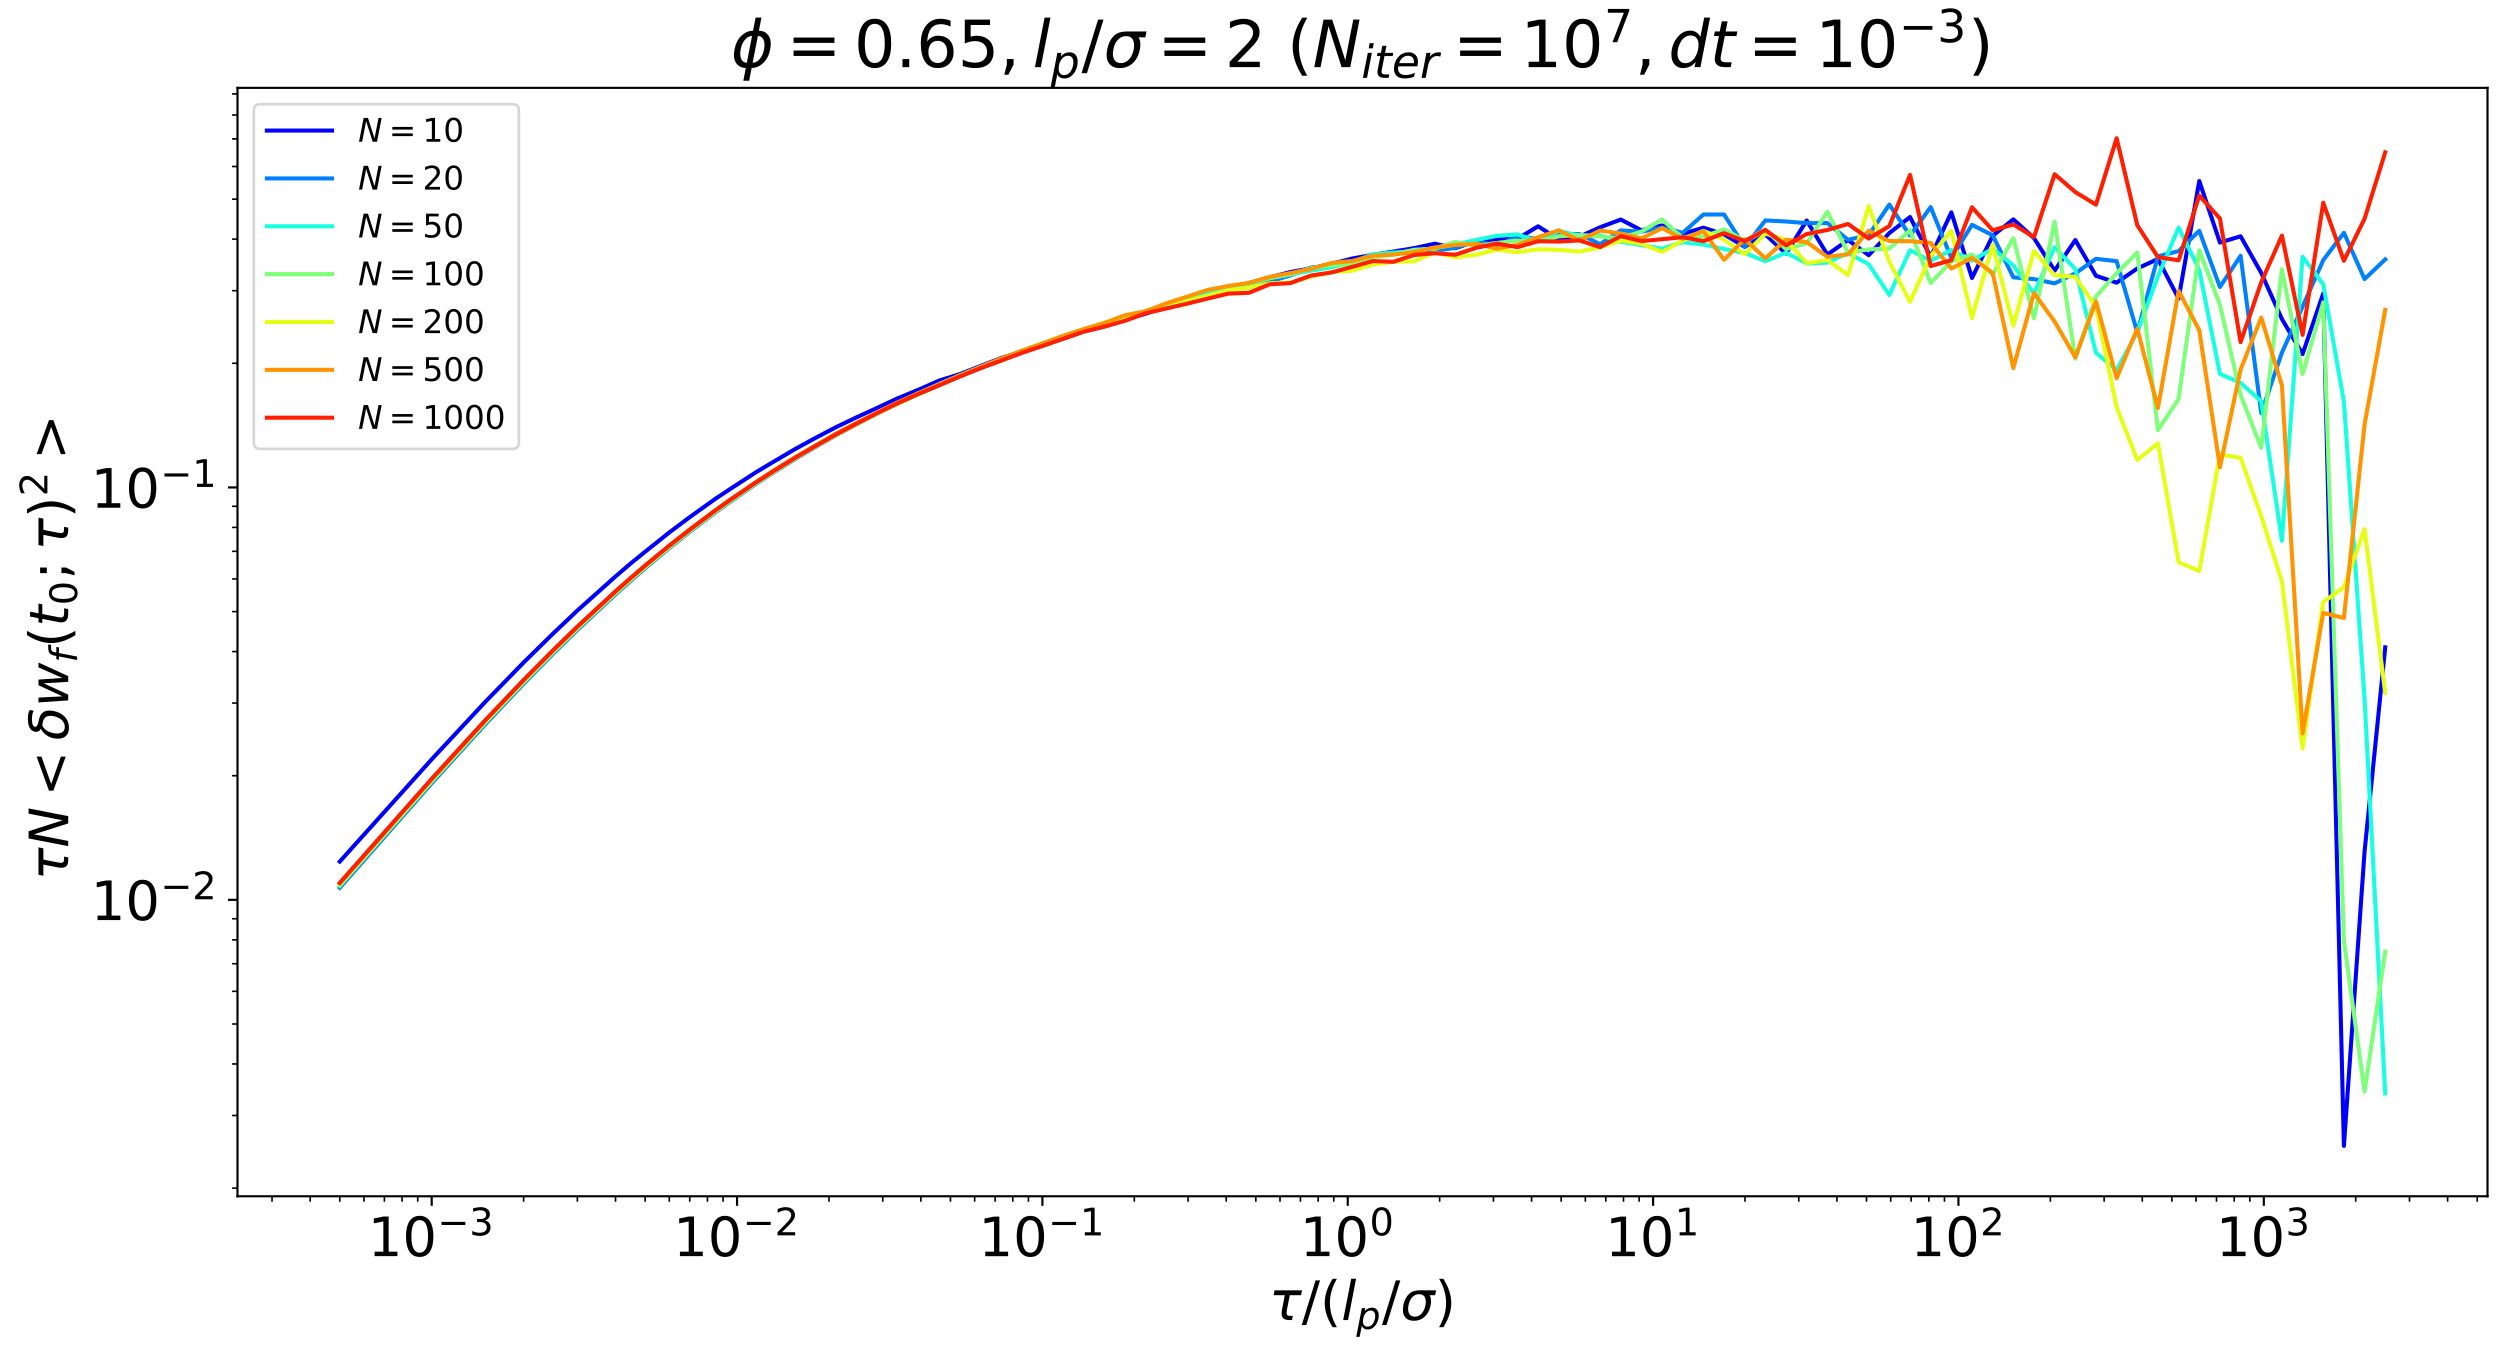 <?xml version="1.0" encoding="utf-8" standalone="no"?>
<!DOCTYPE svg PUBLIC "-//W3C//DTD SVG 1.1//EN"
  "http://www.w3.org/Graphics/SVG/1.1/DTD/svg11.dtd">
<!-- Created with matplotlib (https://matplotlib.org/) -->
<svg height="497.52pt" version="1.1" viewBox="0 0 920.16 497.52" width="920.16pt" xmlns="http://www.w3.org/2000/svg" xmlns:xlink="http://www.w3.org/1999/xlink">
 <defs>
  <style type="text/css">
*{stroke-linecap:butt;stroke-linejoin:round;}
  </style>
 </defs>
 <g id="figure_1">
  <g id="patch_1">
   <path d="M 0 497.52 
L 920.16 497.52 
L 920.16 0 
L 0 0 
z
" style="fill:#ffffff;"/>
  </g>
  <g id="axes_1">
   <g id="patch_2">
    <path d="M 87.415 440.305 
L 915.559 440.305 
L 915.559 32.339 
L 87.415 32.339 
z
" style="fill:#ffffff;"/>
   </g>
   <g id="matplotlib.axis_1">
    <g id="xtick_1">
     <g id="line2d_1">
      <defs>
       <path d="M 0 0 
L 0 3.5 
" id="m1ed6e71133" style="stroke:#000000;stroke-width:0.8;"/>
      </defs>
      <g>
       <use style="stroke:#000000;stroke-width:0.8;" x="158.89" xlink:href="#m1ed6e71133" y="440.305"/>
      </g>
     </g>
     <g id="text_1">
      <!-- $\mathdefault{10^{-3}}$ -->
      <defs>
       <path d="M 12.406 8.297 
L 28.516 8.297 
L 28.516 63.922 
L 10.984 60.406 
L 10.984 69.391 
L 28.422 72.906 
L 38.281 72.906 
L 38.281 8.297 
L 54.391 8.297 
L 54.391 0 
L 12.406 0 
z
" id="DejaVuSans-49"/>
       <path d="M 31.781 66.406 
Q 24.172 66.406 20.328 58.906 
Q 16.5 51.422 16.5 36.375 
Q 16.5 21.391 20.328 13.891 
Q 24.172 6.391 31.781 6.391 
Q 39.453 6.391 43.281 13.891 
Q 47.125 21.391 47.125 36.375 
Q 47.125 51.422 43.281 58.906 
Q 39.453 66.406 31.781 66.406 
z
M 31.781 74.219 
Q 44.047 74.219 50.516 64.516 
Q 56.984 54.828 56.984 36.375 
Q 56.984 17.969 50.516 8.266 
Q 44.047 -1.422 31.781 -1.422 
Q 19.531 -1.422 13.062 8.266 
Q 6.594 17.969 6.594 36.375 
Q 6.594 54.828 13.062 64.516 
Q 19.531 74.219 31.781 74.219 
z
" id="DejaVuSans-48"/>
       <path d="M 10.594 35.5 
L 73.188 35.5 
L 73.188 27.203 
L 10.594 27.203 
z
" id="DejaVuSans-8722"/>
       <path d="M 40.578 39.312 
Q 47.656 37.797 51.625 33 
Q 55.609 28.219 55.609 21.188 
Q 55.609 10.406 48.188 4.484 
Q 40.766 -1.422 27.094 -1.422 
Q 22.516 -1.422 17.656 -0.516 
Q 12.797 0.391 7.625 2.203 
L 7.625 11.719 
Q 11.719 9.328 16.594 8.109 
Q 21.484 6.891 26.812 6.891 
Q 36.078 6.891 40.938 10.547 
Q 45.797 14.203 45.797 21.188 
Q 45.797 27.641 41.281 31.266 
Q 36.766 34.906 28.719 34.906 
L 20.219 34.906 
L 20.219 43.016 
L 29.109 43.016 
Q 36.375 43.016 40.234 45.922 
Q 44.094 48.828 44.094 54.297 
Q 44.094 59.906 40.109 62.906 
Q 36.141 65.922 28.719 65.922 
Q 24.656 65.922 20.016 65.031 
Q 15.375 64.156 9.812 62.312 
L 9.812 71.094 
Q 15.438 72.656 20.344 73.438 
Q 25.25 74.219 29.594 74.219 
Q 40.828 74.219 47.359 69.109 
Q 53.906 64.016 53.906 55.328 
Q 53.906 49.266 50.438 45.094 
Q 46.969 40.922 40.578 39.312 
z
" id="DejaVuSans-51"/>
      </defs>
      <g transform="translate(135.39 462.502)scale(0.2 -0.2)">
       <use transform="translate(0 0.766)" xlink:href="#DejaVuSans-49"/>
       <use transform="translate(63.623 0.766)" xlink:href="#DejaVuSans-48"/>
       <use transform="translate(128.203 39.047)scale(0.7)" xlink:href="#DejaVuSans-8722"/>
       <use transform="translate(186.855 39.047)scale(0.7)" xlink:href="#DejaVuSans-51"/>
      </g>
     </g>
    </g>
    <g id="xtick_2">
     <g id="line2d_2">
      <g>
       <use style="stroke:#000000;stroke-width:0.8;" x="271.279" xlink:href="#m1ed6e71133" y="440.305"/>
      </g>
     </g>
     <g id="text_2">
      <!-- $\mathdefault{10^{-2}}$ -->
      <defs>
       <path d="M 19.188 8.297 
L 53.609 8.297 
L 53.609 0 
L 7.328 0 
L 7.328 8.297 
Q 12.938 14.109 22.625 23.891 
Q 32.328 33.688 34.812 36.531 
Q 39.547 41.844 41.422 45.531 
Q 43.312 49.219 43.312 52.781 
Q 43.312 58.594 39.234 62.25 
Q 35.156 65.922 28.609 65.922 
Q 23.969 65.922 18.812 64.312 
Q 13.672 62.703 7.812 59.422 
L 7.812 69.391 
Q 13.766 71.781 18.938 73 
Q 24.125 74.219 28.422 74.219 
Q 39.75 74.219 46.484 68.547 
Q 53.219 62.891 53.219 53.422 
Q 53.219 48.922 51.531 44.891 
Q 49.859 40.875 45.406 35.406 
Q 44.188 33.984 37.641 27.219 
Q 31.109 20.453 19.188 8.297 
z
" id="DejaVuSans-50"/>
      </defs>
      <g transform="translate(247.779 462.502)scale(0.2 -0.2)">
       <use transform="translate(0 0.766)" xlink:href="#DejaVuSans-49"/>
       <use transform="translate(63.623 0.766)" xlink:href="#DejaVuSans-48"/>
       <use transform="translate(128.203 39.047)scale(0.7)" xlink:href="#DejaVuSans-8722"/>
       <use transform="translate(186.855 39.047)scale(0.7)" xlink:href="#DejaVuSans-50"/>
      </g>
     </g>
    </g>
    <g id="xtick_3">
     <g id="line2d_3">
      <g>
       <use style="stroke:#000000;stroke-width:0.8;" x="383.668" xlink:href="#m1ed6e71133" y="440.305"/>
      </g>
     </g>
     <g id="text_3">
      <!-- $\mathdefault{10^{-1}}$ -->
      <g transform="translate(360.168 462.502)scale(0.2 -0.2)">
       <use transform="translate(0 0.684)" xlink:href="#DejaVuSans-49"/>
       <use transform="translate(63.623 0.684)" xlink:href="#DejaVuSans-48"/>
       <use transform="translate(128.203 38.966)scale(0.7)" xlink:href="#DejaVuSans-8722"/>
       <use transform="translate(186.855 38.966)scale(0.7)" xlink:href="#DejaVuSans-49"/>
      </g>
     </g>
    </g>
    <g id="xtick_4">
     <g id="line2d_4">
      <g>
       <use style="stroke:#000000;stroke-width:0.8;" x="496.056" xlink:href="#m1ed6e71133" y="440.305"/>
      </g>
     </g>
     <g id="text_4">
      <!-- $\mathdefault{10^{0}}$ -->
      <g transform="translate(478.456 462.502)scale(0.2 -0.2)">
       <use transform="translate(0 0.766)" xlink:href="#DejaVuSans-49"/>
       <use transform="translate(63.623 0.766)" xlink:href="#DejaVuSans-48"/>
       <use transform="translate(128.203 39.047)scale(0.7)" xlink:href="#DejaVuSans-48"/>
      </g>
     </g>
    </g>
    <g id="xtick_5">
     <g id="line2d_5">
      <g>
       <use style="stroke:#000000;stroke-width:0.8;" x="608.445" xlink:href="#m1ed6e71133" y="440.305"/>
      </g>
     </g>
     <g id="text_5">
      <!-- $\mathdefault{10^{1}}$ -->
      <g transform="translate(590.845 462.502)scale(0.2 -0.2)">
       <use transform="translate(0 0.684)" xlink:href="#DejaVuSans-49"/>
       <use transform="translate(63.623 0.684)" xlink:href="#DejaVuSans-48"/>
       <use transform="translate(128.203 38.966)scale(0.7)" xlink:href="#DejaVuSans-49"/>
      </g>
     </g>
    </g>
    <g id="xtick_6">
     <g id="line2d_6">
      <g>
       <use style="stroke:#000000;stroke-width:0.8;" x="720.833" xlink:href="#m1ed6e71133" y="440.305"/>
      </g>
     </g>
     <g id="text_6">
      <!-- $\mathdefault{10^{2}}$ -->
      <g transform="translate(703.233 462.502)scale(0.2 -0.2)">
       <use transform="translate(0 0.766)" xlink:href="#DejaVuSans-49"/>
       <use transform="translate(63.623 0.766)" xlink:href="#DejaVuSans-48"/>
       <use transform="translate(128.203 39.047)scale(0.7)" xlink:href="#DejaVuSans-50"/>
      </g>
     </g>
    </g>
    <g id="xtick_7">
     <g id="line2d_7">
      <g>
       <use style="stroke:#000000;stroke-width:0.8;" x="833.222" xlink:href="#m1ed6e71133" y="440.305"/>
      </g>
     </g>
     <g id="text_7">
      <!-- $\mathdefault{10^{3}}$ -->
      <g transform="translate(815.622 462.502)scale(0.2 -0.2)">
       <use transform="translate(0 0.766)" xlink:href="#DejaVuSans-49"/>
       <use transform="translate(63.623 0.766)" xlink:href="#DejaVuSans-48"/>
       <use transform="translate(128.203 39.047)scale(0.7)" xlink:href="#DejaVuSans-51"/>
      </g>
     </g>
    </g>
    <g id="xtick_8">
     <g id="line2d_8">
      <defs>
       <path d="M 0 0 
L 0 2 
" id="mbb8e27a7c3" style="stroke:#000000;stroke-width:0.6;"/>
      </defs>
      <g>
       <use style="stroke:#000000;stroke-width:0.6;" x="100.125" xlink:href="#mbb8e27a7c3" y="440.305"/>
      </g>
     </g>
    </g>
    <g id="xtick_9">
     <g id="line2d_9">
      <g>
       <use style="stroke:#000000;stroke-width:0.6;" x="114.167" xlink:href="#mbb8e27a7c3" y="440.305"/>
      </g>
     </g>
    </g>
    <g id="xtick_10">
     <g id="line2d_10">
      <g>
       <use style="stroke:#000000;stroke-width:0.6;" x="125.058" xlink:href="#mbb8e27a7c3" y="440.305"/>
      </g>
     </g>
    </g>
    <g id="xtick_11">
     <g id="line2d_11">
      <g>
       <use style="stroke:#000000;stroke-width:0.6;" x="133.957" xlink:href="#mbb8e27a7c3" y="440.305"/>
      </g>
     </g>
    </g>
    <g id="xtick_12">
     <g id="line2d_12">
      <g>
       <use style="stroke:#000000;stroke-width:0.6;" x="141.481" xlink:href="#mbb8e27a7c3" y="440.305"/>
      </g>
     </g>
    </g>
    <g id="xtick_13">
     <g id="line2d_13">
      <g>
       <use style="stroke:#000000;stroke-width:0.6;" x="147.999" xlink:href="#mbb8e27a7c3" y="440.305"/>
      </g>
     </g>
    </g>
    <g id="xtick_14">
     <g id="line2d_14">
      <g>
       <use style="stroke:#000000;stroke-width:0.6;" x="153.748" xlink:href="#mbb8e27a7c3" y="440.305"/>
      </g>
     </g>
    </g>
    <g id="xtick_15">
     <g id="line2d_15">
      <g>
       <use style="stroke:#000000;stroke-width:0.6;" x="192.723" xlink:href="#mbb8e27a7c3" y="440.305"/>
      </g>
     </g>
    </g>
    <g id="xtick_16">
     <g id="line2d_16">
      <g>
       <use style="stroke:#000000;stroke-width:0.6;" x="212.513" xlink:href="#mbb8e27a7c3" y="440.305"/>
      </g>
     </g>
    </g>
    <g id="xtick_17">
     <g id="line2d_17">
      <g>
       <use style="stroke:#000000;stroke-width:0.6;" x="226.555" xlink:href="#mbb8e27a7c3" y="440.305"/>
      </g>
     </g>
    </g>
    <g id="xtick_18">
     <g id="line2d_18">
      <g>
       <use style="stroke:#000000;stroke-width:0.6;" x="237.447" xlink:href="#mbb8e27a7c3" y="440.305"/>
      </g>
     </g>
    </g>
    <g id="xtick_19">
     <g id="line2d_19">
      <g>
       <use style="stroke:#000000;stroke-width:0.6;" x="246.346" xlink:href="#mbb8e27a7c3" y="440.305"/>
      </g>
     </g>
    </g>
    <g id="xtick_20">
     <g id="line2d_20">
      <g>
       <use style="stroke:#000000;stroke-width:0.6;" x="253.87" xlink:href="#mbb8e27a7c3" y="440.305"/>
      </g>
     </g>
    </g>
    <g id="xtick_21">
     <g id="line2d_21">
      <g>
       <use style="stroke:#000000;stroke-width:0.6;" x="260.387" xlink:href="#mbb8e27a7c3" y="440.305"/>
      </g>
     </g>
    </g>
    <g id="xtick_22">
     <g id="line2d_22">
      <g>
       <use style="stroke:#000000;stroke-width:0.6;" x="266.136" xlink:href="#mbb8e27a7c3" y="440.305"/>
      </g>
     </g>
    </g>
    <g id="xtick_23">
     <g id="line2d_23">
      <g>
       <use style="stroke:#000000;stroke-width:0.6;" x="305.111" xlink:href="#mbb8e27a7c3" y="440.305"/>
      </g>
     </g>
    </g>
    <g id="xtick_24">
     <g id="line2d_24">
      <g>
       <use style="stroke:#000000;stroke-width:0.6;" x="324.902" xlink:href="#mbb8e27a7c3" y="440.305"/>
      </g>
     </g>
    </g>
    <g id="xtick_25">
     <g id="line2d_25">
      <g>
       <use style="stroke:#000000;stroke-width:0.6;" x="338.944" xlink:href="#mbb8e27a7c3" y="440.305"/>
      </g>
     </g>
    </g>
    <g id="xtick_26">
     <g id="line2d_26">
      <g>
       <use style="stroke:#000000;stroke-width:0.6;" x="349.835" xlink:href="#mbb8e27a7c3" y="440.305"/>
      </g>
     </g>
    </g>
    <g id="xtick_27">
     <g id="line2d_27">
      <g>
       <use style="stroke:#000000;stroke-width:0.6;" x="358.734" xlink:href="#mbb8e27a7c3" y="440.305"/>
      </g>
     </g>
    </g>
    <g id="xtick_28">
     <g id="line2d_28">
      <g>
       <use style="stroke:#000000;stroke-width:0.6;" x="366.258" xlink:href="#mbb8e27a7c3" y="440.305"/>
      </g>
     </g>
    </g>
    <g id="xtick_29">
     <g id="line2d_29">
      <g>
       <use style="stroke:#000000;stroke-width:0.6;" x="372.776" xlink:href="#mbb8e27a7c3" y="440.305"/>
      </g>
     </g>
    </g>
    <g id="xtick_30">
     <g id="line2d_30">
      <g>
       <use style="stroke:#000000;stroke-width:0.6;" x="378.525" xlink:href="#mbb8e27a7c3" y="440.305"/>
      </g>
     </g>
    </g>
    <g id="xtick_31">
     <g id="line2d_31">
      <g>
       <use style="stroke:#000000;stroke-width:0.6;" x="417.5" xlink:href="#mbb8e27a7c3" y="440.305"/>
      </g>
     </g>
    </g>
    <g id="xtick_32">
     <g id="line2d_32">
      <g>
       <use style="stroke:#000000;stroke-width:0.6;" x="437.29" xlink:href="#mbb8e27a7c3" y="440.305"/>
      </g>
     </g>
    </g>
    <g id="xtick_33">
     <g id="line2d_33">
      <g>
       <use style="stroke:#000000;stroke-width:0.6;" x="451.332" xlink:href="#mbb8e27a7c3" y="440.305"/>
      </g>
     </g>
    </g>
    <g id="xtick_34">
     <g id="line2d_34">
      <g>
       <use style="stroke:#000000;stroke-width:0.6;" x="462.224" xlink:href="#mbb8e27a7c3" y="440.305"/>
      </g>
     </g>
    </g>
    <g id="xtick_35">
     <g id="line2d_35">
      <g>
       <use style="stroke:#000000;stroke-width:0.6;" x="471.123" xlink:href="#mbb8e27a7c3" y="440.305"/>
      </g>
     </g>
    </g>
    <g id="xtick_36">
     <g id="line2d_36">
      <g>
       <use style="stroke:#000000;stroke-width:0.6;" x="478.647" xlink:href="#mbb8e27a7c3" y="440.305"/>
      </g>
     </g>
    </g>
    <g id="xtick_37">
     <g id="line2d_37">
      <g>
       <use style="stroke:#000000;stroke-width:0.6;" x="485.164" xlink:href="#mbb8e27a7c3" y="440.305"/>
      </g>
     </g>
    </g>
    <g id="xtick_38">
     <g id="line2d_38">
      <g>
       <use style="stroke:#000000;stroke-width:0.6;" x="490.913" xlink:href="#mbb8e27a7c3" y="440.305"/>
      </g>
     </g>
    </g>
    <g id="xtick_39">
     <g id="line2d_39">
      <g>
       <use style="stroke:#000000;stroke-width:0.6;" x="529.888" xlink:href="#mbb8e27a7c3" y="440.305"/>
      </g>
     </g>
    </g>
    <g id="xtick_40">
     <g id="line2d_40">
      <g>
       <use style="stroke:#000000;stroke-width:0.6;" x="549.679" xlink:href="#mbb8e27a7c3" y="440.305"/>
      </g>
     </g>
    </g>
    <g id="xtick_41">
     <g id="line2d_41">
      <g>
       <use style="stroke:#000000;stroke-width:0.6;" x="563.721" xlink:href="#mbb8e27a7c3" y="440.305"/>
      </g>
     </g>
    </g>
    <g id="xtick_42">
     <g id="line2d_42">
      <g>
       <use style="stroke:#000000;stroke-width:0.6;" x="574.612" xlink:href="#mbb8e27a7c3" y="440.305"/>
      </g>
     </g>
    </g>
    <g id="xtick_43">
     <g id="line2d_43">
      <g>
       <use style="stroke:#000000;stroke-width:0.6;" x="583.511" xlink:href="#mbb8e27a7c3" y="440.305"/>
      </g>
     </g>
    </g>
    <g id="xtick_44">
     <g id="line2d_44">
      <g>
       <use style="stroke:#000000;stroke-width:0.6;" x="591.035" xlink:href="#mbb8e27a7c3" y="440.305"/>
      </g>
     </g>
    </g>
    <g id="xtick_45">
     <g id="line2d_45">
      <g>
       <use style="stroke:#000000;stroke-width:0.6;" x="597.553" xlink:href="#mbb8e27a7c3" y="440.305"/>
      </g>
     </g>
    </g>
    <g id="xtick_46">
     <g id="line2d_46">
      <g>
       <use style="stroke:#000000;stroke-width:0.6;" x="603.302" xlink:href="#mbb8e27a7c3" y="440.305"/>
      </g>
     </g>
    </g>
    <g id="xtick_47">
     <g id="line2d_47">
      <g>
       <use style="stroke:#000000;stroke-width:0.6;" x="642.277" xlink:href="#mbb8e27a7c3" y="440.305"/>
      </g>
     </g>
    </g>
    <g id="xtick_48">
     <g id="line2d_48">
      <g>
       <use style="stroke:#000000;stroke-width:0.6;" x="662.068" xlink:href="#mbb8e27a7c3" y="440.305"/>
      </g>
     </g>
    </g>
    <g id="xtick_49">
     <g id="line2d_49">
      <g>
       <use style="stroke:#000000;stroke-width:0.6;" x="676.109" xlink:href="#mbb8e27a7c3" y="440.305"/>
      </g>
     </g>
    </g>
    <g id="xtick_50">
     <g id="line2d_50">
      <g>
       <use style="stroke:#000000;stroke-width:0.6;" x="687.001" xlink:href="#mbb8e27a7c3" y="440.305"/>
      </g>
     </g>
    </g>
    <g id="xtick_51">
     <g id="line2d_51">
      <g>
       <use style="stroke:#000000;stroke-width:0.6;" x="695.9" xlink:href="#mbb8e27a7c3" y="440.305"/>
      </g>
     </g>
    </g>
    <g id="xtick_52">
     <g id="line2d_52">
      <g>
       <use style="stroke:#000000;stroke-width:0.6;" x="703.424" xlink:href="#mbb8e27a7c3" y="440.305"/>
      </g>
     </g>
    </g>
    <g id="xtick_53">
     <g id="line2d_53">
      <g>
       <use style="stroke:#000000;stroke-width:0.6;" x="709.942" xlink:href="#mbb8e27a7c3" y="440.305"/>
      </g>
     </g>
    </g>
    <g id="xtick_54">
     <g id="line2d_54">
      <g>
       <use style="stroke:#000000;stroke-width:0.6;" x="715.691" xlink:href="#mbb8e27a7c3" y="440.305"/>
      </g>
     </g>
    </g>
    <g id="xtick_55">
     <g id="line2d_55">
      <g>
       <use style="stroke:#000000;stroke-width:0.6;" x="754.665" xlink:href="#mbb8e27a7c3" y="440.305"/>
      </g>
     </g>
    </g>
    <g id="xtick_56">
     <g id="line2d_56">
      <g>
       <use style="stroke:#000000;stroke-width:0.6;" x="774.456" xlink:href="#mbb8e27a7c3" y="440.305"/>
      </g>
     </g>
    </g>
    <g id="xtick_57">
     <g id="line2d_57">
      <g>
       <use style="stroke:#000000;stroke-width:0.6;" x="788.498" xlink:href="#mbb8e27a7c3" y="440.305"/>
      </g>
     </g>
    </g>
    <g id="xtick_58">
     <g id="line2d_58">
      <g>
       <use style="stroke:#000000;stroke-width:0.6;" x="799.389" xlink:href="#mbb8e27a7c3" y="440.305"/>
      </g>
     </g>
    </g>
    <g id="xtick_59">
     <g id="line2d_59">
      <g>
       <use style="stroke:#000000;stroke-width:0.6;" x="808.288" xlink:href="#mbb8e27a7c3" y="440.305"/>
      </g>
     </g>
    </g>
    <g id="xtick_60">
     <g id="line2d_60">
      <g>
       <use style="stroke:#000000;stroke-width:0.6;" x="815.812" xlink:href="#mbb8e27a7c3" y="440.305"/>
      </g>
     </g>
    </g>
    <g id="xtick_61">
     <g id="line2d_61">
      <g>
       <use style="stroke:#000000;stroke-width:0.6;" x="822.33" xlink:href="#mbb8e27a7c3" y="440.305"/>
      </g>
     </g>
    </g>
    <g id="xtick_62">
     <g id="line2d_62">
      <g>
       <use style="stroke:#000000;stroke-width:0.6;" x="828.079" xlink:href="#mbb8e27a7c3" y="440.305"/>
      </g>
     </g>
    </g>
    <g id="xtick_63">
     <g id="line2d_63">
      <g>
       <use style="stroke:#000000;stroke-width:0.6;" x="867.054" xlink:href="#mbb8e27a7c3" y="440.305"/>
      </g>
     </g>
    </g>
    <g id="xtick_64">
     <g id="line2d_64">
      <g>
       <use style="stroke:#000000;stroke-width:0.6;" x="886.845" xlink:href="#mbb8e27a7c3" y="440.305"/>
      </g>
     </g>
    </g>
    <g id="xtick_65">
     <g id="line2d_65">
      <g>
       <use style="stroke:#000000;stroke-width:0.6;" x="900.886" xlink:href="#mbb8e27a7c3" y="440.305"/>
      </g>
     </g>
    </g>
    <g id="xtick_66">
     <g id="line2d_66">
      <g>
       <use style="stroke:#000000;stroke-width:0.6;" x="911.778" xlink:href="#mbb8e27a7c3" y="440.305"/>
      </g>
     </g>
    </g>
    <g id="text_8">
     <!-- $\tau/(l_p/\sigma)$ -->
     <defs>
      <path d="M 32.859 9.969 
Q 34.188 7.625 39.453 7.625 
L 43.75 7.625 
L 42.281 0 
L 36.922 0 
Q 28.125 0 25 4.688 
Q 21.922 9.469 23.969 19.828 
L 29 45.703 
L 8.453 45.703 
L 10.203 54.688 
L 60.641 54.688 
L 58.891 45.703 
L 38.188 45.703 
L 33.016 19.281 
Q 31.641 12.203 32.859 9.969 
z
" id="DejaVuSans-Oblique-964"/>
      <path d="M 25.391 72.906 
L 33.688 72.906 
L 8.297 -9.281 
L 0 -9.281 
z
" id="DejaVuSans-47"/>
      <path d="M 31 75.875 
Q 24.469 64.656 21.281 53.656 
Q 18.109 42.672 18.109 31.391 
Q 18.109 20.125 21.312 9.062 
Q 24.516 -2 31 -13.188 
L 23.188 -13.188 
Q 15.875 -1.703 12.234 9.375 
Q 8.594 20.453 8.594 31.391 
Q 8.594 42.281 12.203 53.312 
Q 15.828 64.359 23.188 75.875 
z
" id="DejaVuSans-40"/>
      <path d="M 18.312 75.984 
L 27.297 75.984 
L 12.5 0 
L 3.516 0 
z
" id="DejaVuSans-Oblique-108"/>
      <path d="M 49.609 33.688 
Q 49.609 40.875 46.484 44.672 
Q 43.359 48.484 37.5 48.484 
Q 33.5 48.484 29.859 46.438 
Q 26.219 44.391 23.391 40.484 
Q 20.609 36.625 18.938 31.156 
Q 17.281 25.688 17.281 20.312 
Q 17.281 13.484 20.406 9.797 
Q 23.531 6.109 29.297 6.109 
Q 33.547 6.109 37.188 8.109 
Q 40.828 10.109 43.406 13.922 
Q 46.188 17.922 47.891 23.344 
Q 49.609 28.766 49.609 33.688 
z
M 21.781 46.391 
Q 25.391 51.125 30.297 53.562 
Q 35.203 56 41.219 56 
Q 49.609 56 54.25 50.5 
Q 58.891 45.016 58.891 35.109 
Q 58.891 27 56 19.656 
Q 53.125 12.312 47.703 6.5 
Q 44.094 2.641 39.547 0.609 
Q 35.016 -1.422 29.984 -1.422 
Q 24.172 -1.422 20.219 1 
Q 16.266 3.422 14.312 8.203 
L 8.688 -20.797 
L -0.297 -20.797 
L 14.406 54.688 
L 23.391 54.688 
z
" id="DejaVuSans-Oblique-112"/>
      <path d="M 34.672 47.562 
Q 27.25 47.562 22.219 42.188 
Q 16.891 36.578 15.141 27.297 
Q 13.188 17.484 16.312 11.812 
Q 19.391 6.203 26.656 6.203 
Q 33.844 6.203 39.109 11.859 
Q 44.438 17.531 46.344 27.297 
Q 48.047 36.234 45.016 42.188 
Q 42.188 47.562 34.672 47.562 
z
M 36.078 54.734 
L 65.922 54.688 
L 64.156 45.703 
L 54.109 45.703 
Q 57.906 38.094 55.859 27.297 
Q 53.219 13.875 45.062 6.25 
Q 36.859 -1.422 25.141 -1.422 
Q 13.375 -1.422 8.203 6.25 
Q 3.031 13.875 5.672 27.297 
Q 8.25 40.766 16.406 48.391 
Q 23.188 54.734 36.078 54.734 
z
" id="DejaVuSans-Oblique-963"/>
      <path d="M 8.016 75.875 
L 15.828 75.875 
Q 23.141 64.359 26.781 53.312 
Q 30.422 42.281 30.422 31.391 
Q 30.422 20.453 26.781 9.375 
Q 23.141 -1.703 15.828 -13.188 
L 8.016 -13.188 
Q 14.5 -2 17.703 9.062 
Q 20.906 20.125 20.906 31.391 
Q 20.906 42.672 17.703 53.656 
Q 14.5 64.656 8.016 75.875 
z
" id="DejaVuSans-41"/>
     </defs>
     <g transform="translate(467.087 485.861)scale(0.2 -0.2)">
      <use transform="translate(0 0.016)" xlink:href="#DejaVuSans-Oblique-964"/>
      <use transform="translate(60.205 0.016)" xlink:href="#DejaVuSans-47"/>
      <use transform="translate(93.896 0.016)" xlink:href="#DejaVuSans-40"/>
      <use transform="translate(132.91 0.016)" xlink:href="#DejaVuSans-Oblique-108"/>
      <use transform="translate(160.693 -16.391)scale(0.7)" xlink:href="#DejaVuSans-Oblique-112"/>
      <use transform="translate(207.861 0.016)" xlink:href="#DejaVuSans-47"/>
      <use transform="translate(241.553 0.016)" xlink:href="#DejaVuSans-Oblique-963"/>
      <use transform="translate(304.932 0.016)" xlink:href="#DejaVuSans-41"/>
     </g>
    </g>
   </g>
   <g id="matplotlib.axis_2">
    <g id="ytick_1">
     <g id="line2d_67">
      <defs>
       <path d="M 0 0 
L -3.5 0 
" id="mc2cd0e80d3" style="stroke:#000000;stroke-width:0.8;"/>
      </defs>
      <g>
       <use style="stroke:#000000;stroke-width:0.8;" x="87.415" xlink:href="#mc2cd0e80d3" y="331.203"/>
      </g>
     </g>
     <g id="text_9">
      <!-- $\mathdefault{10^{-2}}$ -->
      <g transform="translate(33.415 338.802)scale(0.2 -0.2)">
       <use transform="translate(0 0.766)" xlink:href="#DejaVuSans-49"/>
       <use transform="translate(63.623 0.766)" xlink:href="#DejaVuSans-48"/>
       <use transform="translate(128.203 39.047)scale(0.7)" xlink:href="#DejaVuSans-8722"/>
       <use transform="translate(186.855 39.047)scale(0.7)" xlink:href="#DejaVuSans-50"/>
      </g>
     </g>
    </g>
    <g id="ytick_2">
     <g id="line2d_68">
      <g>
       <use style="stroke:#000000;stroke-width:0.8;" x="87.415" xlink:href="#mc2cd0e80d3" y="179.408"/>
      </g>
     </g>
     <g id="text_10">
      <!-- $\mathdefault{10^{-1}}$ -->
      <g transform="translate(33.415 187.007)scale(0.2 -0.2)">
       <use transform="translate(0 0.684)" xlink:href="#DejaVuSans-49"/>
       <use transform="translate(63.623 0.684)" xlink:href="#DejaVuSans-48"/>
       <use transform="translate(128.203 38.966)scale(0.7)" xlink:href="#DejaVuSans-8722"/>
       <use transform="translate(186.855 38.966)scale(0.7)" xlink:href="#DejaVuSans-49"/>
      </g>
     </g>
    </g>
    <g id="ytick_3">
     <g id="line2d_69">
      <defs>
       <path d="M 0 0 
L -2 0 
" id="m358eca0d4b" style="stroke:#000000;stroke-width:0.6;"/>
      </defs>
      <g>
       <use style="stroke:#000000;stroke-width:0.6;" x="87.415" xlink:href="#m358eca0d4b" y="437.303"/>
      </g>
     </g>
    </g>
    <g id="ytick_4">
     <g id="line2d_70">
      <g>
       <use style="stroke:#000000;stroke-width:0.6;" x="87.415" xlink:href="#m358eca0d4b" y="410.574"/>
      </g>
     </g>
    </g>
    <g id="ytick_5">
     <g id="line2d_71">
      <g>
       <use style="stroke:#000000;stroke-width:0.6;" x="87.415" xlink:href="#m358eca0d4b" y="391.608"/>
      </g>
     </g>
    </g>
    <g id="ytick_6">
     <g id="line2d_72">
      <g>
       <use style="stroke:#000000;stroke-width:0.6;" x="87.415" xlink:href="#m358eca0d4b" y="376.898"/>
      </g>
     </g>
    </g>
    <g id="ytick_7">
     <g id="line2d_73">
      <g>
       <use style="stroke:#000000;stroke-width:0.6;" x="87.415" xlink:href="#m358eca0d4b" y="364.879"/>
      </g>
     </g>
    </g>
    <g id="ytick_8">
     <g id="line2d_74">
      <g>
       <use style="stroke:#000000;stroke-width:0.6;" x="87.415" xlink:href="#m358eca0d4b" y="354.717"/>
      </g>
     </g>
    </g>
    <g id="ytick_9">
     <g id="line2d_75">
      <g>
       <use style="stroke:#000000;stroke-width:0.6;" x="87.415" xlink:href="#m358eca0d4b" y="345.914"/>
      </g>
     </g>
    </g>
    <g id="ytick_10">
     <g id="line2d_76">
      <g>
       <use style="stroke:#000000;stroke-width:0.6;" x="87.415" xlink:href="#m358eca0d4b" y="338.149"/>
      </g>
     </g>
    </g>
    <g id="ytick_11">
     <g id="line2d_77">
      <g>
       <use style="stroke:#000000;stroke-width:0.6;" x="87.415" xlink:href="#m358eca0d4b" y="285.508"/>
      </g>
     </g>
    </g>
    <g id="ytick_12">
     <g id="line2d_78">
      <g>
       <use style="stroke:#000000;stroke-width:0.6;" x="87.415" xlink:href="#m358eca0d4b" y="258.779"/>
      </g>
     </g>
    </g>
    <g id="ytick_13">
     <g id="line2d_79">
      <g>
       <use style="stroke:#000000;stroke-width:0.6;" x="87.415" xlink:href="#m358eca0d4b" y="239.814"/>
      </g>
     </g>
    </g>
    <g id="ytick_14">
     <g id="line2d_80">
      <g>
       <use style="stroke:#000000;stroke-width:0.6;" x="87.415" xlink:href="#m358eca0d4b" y="225.103"/>
      </g>
     </g>
    </g>
    <g id="ytick_15">
     <g id="line2d_81">
      <g>
       <use style="stroke:#000000;stroke-width:0.6;" x="87.415" xlink:href="#m358eca0d4b" y="213.084"/>
      </g>
     </g>
    </g>
    <g id="ytick_16">
     <g id="line2d_82">
      <g>
       <use style="stroke:#000000;stroke-width:0.6;" x="87.415" xlink:href="#m358eca0d4b" y="202.922"/>
      </g>
     </g>
    </g>
    <g id="ytick_17">
     <g id="line2d_83">
      <g>
       <use style="stroke:#000000;stroke-width:0.6;" x="87.415" xlink:href="#m358eca0d4b" y="194.119"/>
      </g>
     </g>
    </g>
    <g id="ytick_18">
     <g id="line2d_84">
      <g>
       <use style="stroke:#000000;stroke-width:0.6;" x="87.415" xlink:href="#m358eca0d4b" y="186.354"/>
      </g>
     </g>
    </g>
    <g id="ytick_19">
     <g id="line2d_85">
      <g>
       <use style="stroke:#000000;stroke-width:0.6;" x="87.415" xlink:href="#m358eca0d4b" y="133.713"/>
      </g>
     </g>
    </g>
    <g id="ytick_20">
     <g id="line2d_86">
      <g>
       <use style="stroke:#000000;stroke-width:0.6;" x="87.415" xlink:href="#m358eca0d4b" y="106.984"/>
      </g>
     </g>
    </g>
    <g id="ytick_21">
     <g id="line2d_87">
      <g>
       <use style="stroke:#000000;stroke-width:0.6;" x="87.415" xlink:href="#m358eca0d4b" y="88.019"/>
      </g>
     </g>
    </g>
    <g id="ytick_22">
     <g id="line2d_88">
      <g>
       <use style="stroke:#000000;stroke-width:0.6;" x="87.415" xlink:href="#m358eca0d4b" y="73.308"/>
      </g>
     </g>
    </g>
    <g id="ytick_23">
     <g id="line2d_89">
      <g>
       <use style="stroke:#000000;stroke-width:0.6;" x="87.415" xlink:href="#m358eca0d4b" y="61.289"/>
      </g>
     </g>
    </g>
    <g id="ytick_24">
     <g id="line2d_90">
      <g>
       <use style="stroke:#000000;stroke-width:0.6;" x="87.415" xlink:href="#m358eca0d4b" y="51.127"/>
      </g>
     </g>
    </g>
    <g id="ytick_25">
     <g id="line2d_91">
      <g>
       <use style="stroke:#000000;stroke-width:0.6;" x="87.415" xlink:href="#m358eca0d4b" y="42.324"/>
      </g>
     </g>
    </g>
    <g id="ytick_26">
     <g id="line2d_92">
      <g>
       <use style="stroke:#000000;stroke-width:0.6;" x="87.415" xlink:href="#m358eca0d4b" y="34.559"/>
      </g>
     </g>
    </g>
    <g id="text_11">
     <!-- $\tau N &lt;\delta w_f(t_0; \tau)^2&gt;$ -->
     <defs>
      <path d="M 16.891 72.906 
L 30.172 72.906 
L 50.297 10.406 
L 62.5 72.906 
L 72.125 72.906 
L 57.906 0 
L 44.578 0 
L 24.516 62.891 
L 12.312 0 
L 2.688 0 
z
" id="DejaVuSans-Oblique-78"/>
      <path d="M 73.188 49.219 
L 22.797 31.297 
L 73.188 13.484 
L 73.188 4.594 
L 10.594 27.297 
L 10.594 35.406 
L 73.188 58.109 
z
" id="DejaVuSans-60"/>
      <path d="M 54.25 63.328 
Q 49.953 66.75 38.281 66.75 
Q 25.922 66.75 24.812 61.031 
Q 23.922 56.547 36.375 54.203 
Q 46.141 52.391 50.828 46.922 
Q 56.5 40.328 53.859 26.812 
Q 51.312 13.875 43.172 6.25 
Q 34.969 -1.422 23.25 -1.422 
Q 11.578 -1.422 6.344 6.25 
Q 1.125 13.875 3.766 27.297 
Q 5.672 37.25 13.922 45.312 
Q 17.141 48.438 21.141 50.203 
Q 14.266 54.047 15.625 60.938 
Q 18.219 74.219 39.75 74.219 
Q 50.531 74.219 55.719 70.797 
z
M 27.391 47.75 
Q 23.828 46.344 20.406 42.781 
Q 15.141 37.25 13.234 27.297 
Q 11.281 17.391 14.359 11.812 
Q 17.484 6.203 24.75 6.203 
Q 31.938 6.203 37.203 11.859 
Q 42.531 17.531 44.344 26.812 
Q 46.188 36.531 42.672 41.219 
Q 38.922 46.234 32.859 46.781 
Q 29.781 47.078 27.391 47.75 
z
" id="DejaVuSans-Oblique-948"/>
      <path d="M 8.5 54.688 
L 17.391 54.688 
L 19.672 10.688 
L 40.094 54.688 
L 50.484 54.688 
L 53.516 10.688 
L 72.906 54.688 
L 81.891 54.688 
L 56.891 0 
L 46.391 0 
L 43.703 45.312 
L 22.797 0 
L 12.203 0 
z
" id="DejaVuSans-Oblique-119"/>
      <path d="M 47.797 75.984 
L 46.391 68.5 
L 37.797 68.5 
Q 32.906 68.5 30.688 66.578 
Q 28.469 64.656 27.391 59.516 
L 26.422 54.688 
L 41.219 54.688 
L 39.891 47.703 
L 25.094 47.703 
L 15.828 0 
L 6.781 0 
L 16.109 47.703 
L 7.516 47.703 
L 8.797 54.688 
L 17.391 54.688 
L 18.109 58.5 
Q 19.969 68.172 24.625 72.078 
Q 29.297 75.984 39.312 75.984 
z
" id="DejaVuSans-Oblique-102"/>
      <path d="M 42.281 54.688 
L 40.922 47.703 
L 23 47.703 
L 17.188 18.016 
Q 16.891 16.359 16.75 15.234 
Q 16.609 14.109 16.609 13.484 
Q 16.609 10.359 18.484 8.938 
Q 20.359 7.516 24.516 7.516 
L 33.594 7.516 
L 32.078 0 
L 23.484 0 
Q 15.484 0 11.547 3.125 
Q 7.625 6.25 7.625 12.594 
Q 7.625 13.719 7.766 15.062 
Q 7.906 16.406 8.203 18.016 
L 14.016 47.703 
L 6.391 47.703 
L 7.812 54.688 
L 15.281 54.688 
L 18.312 70.219 
L 27.297 70.219 
L 24.312 54.688 
z
" id="DejaVuSans-Oblique-116"/>
      <path d="M 11.719 51.703 
L 22.016 51.703 
L 22.016 39.312 
L 11.719 39.312 
z
M 11.719 12.406 
L 22.016 12.406 
L 22.016 4 
L 14.016 -11.625 
L 7.719 -11.625 
L 11.719 4 
z
" id="DejaVuSans-59"/>
      <path d="M 10.594 49.219 
L 10.594 58.109 
L 73.188 35.406 
L 73.188 27.297 
L 10.594 4.594 
L 10.594 13.484 
L 60.891 31.297 
z
" id="DejaVuSans-62"/>
     </defs>
     <g transform="translate(25.256 324.022)rotate(-90)scale(0.2 -0.2)">
      <use transform="translate(0 0.766)" xlink:href="#DejaVuSans-Oblique-964"/>
      <use transform="translate(60.205 0.766)" xlink:href="#DejaVuSans-Oblique-78"/>
      <use transform="translate(154.492 0.766)" xlink:href="#DejaVuSans-60"/>
      <use transform="translate(257.764 0.766)" xlink:href="#DejaVuSans-Oblique-948"/>
      <use transform="translate(318.945 0.766)" xlink:href="#DejaVuSans-Oblique-119"/>
      <use transform="translate(400.732 -15.641)scale(0.7)" xlink:href="#DejaVuSans-Oblique-102"/>
      <use transform="translate(428.11 0.766)" xlink:href="#DejaVuSans-40"/>
      <use transform="translate(467.124 0.766)" xlink:href="#DejaVuSans-Oblique-116"/>
      <use transform="translate(506.333 -15.641)scale(0.7)" xlink:href="#DejaVuSans-48"/>
      <use transform="translate(553.604 0.766)" xlink:href="#DejaVuSans-59"/>
      <use transform="translate(606.777 0.766)" xlink:href="#DejaVuSans-Oblique-964"/>
      <use transform="translate(666.982 0.766)" xlink:href="#DejaVuSans-41"/>
      <use transform="translate(706.953 39.047)scale(0.7)" xlink:href="#DejaVuSans-50"/>
      <use transform="translate(773.706 0.766)" xlink:href="#DejaVuSans-62"/>
     </g>
    </g>
   </g>
   <g id="line2d_93">
    <path clip-path="url(#p8671bb33f5)" d="M 125.058 317.105 
L 158.89 279.486 
L 178.681 258.251 
L 192.723 243.844 
L 203.614 233.141 
L 212.513 224.718 
L 226.555 212.159 
L 232.304 207.238 
L 237.447 203.078 
L 246.346 195.972 
L 253.87 190.338 
L 263.346 183.555 
L 268.775 179.967 
L 278.101 173.902 
L 284.085 170.32 
L 292.67 165.27 
L 299.969 161.28 
L 307.493 157.326 
L 315.017 153.717 
L 322.398 150.336 
L 330.288 146.647 
L 337.708 143.59 
L 345.765 140.046 
L 353.138 137.744 
L 360.727 134.784 
L 368.307 131.845 
L 376.021 129.502 
L 383.668 126.884 
L 391.122 124.658 
L 398.855 121.931 
L 406.455 120.069 
L 414.089 117.555 
L 421.594 115.492 
L 429.262 112.796 
L 436.882 110.608 
L 444.465 109.104 
L 452.059 106.13 
L 459.669 104.198 
L 467.274 102.138 
L 474.879 100.14 
L 482.468 98.758 
L 490.093 97.099 
L 497.688 95.152 
L 505.279 93.793 
L 512.896 92.59 
L 520.499 91.322 
L 528.099 89.711 
L 535.713 91.356 
L 543.31 88.659 
L 550.916 88.13 
L 558.524 87.894 
L 566.125 83.283 
L 573.731 88.152 
L 581.336 87.08 
L 588.941 83.659 
L 596.545 80.806 
L 604.149 84.759 
L 611.754 82.952 
L 619.36 86.079 
L 626.963 83.805 
L 634.568 86.262 
L 642.173 90.849 
L 649.777 86.338 
L 657.382 93.324 
L 664.987 81.165 
L 672.591 93.72 
L 680.196 88.334 
L 687.801 93.931 
L 695.405 85.779 
L 703.01 79.885 
L 710.614 94.551 
L 718.219 78.166 
L 725.824 102.314 
L 733.428 86.775 
L 741.033 80.738 
L 748.638 87.632 
L 756.242 99.619 
L 763.847 88.343 
L 771.451 101.508 
L 779.056 104.043 
L 786.661 98.823 
L 794.265 95.31 
L 801.87 109.904 
L 809.475 66.634 
L 817.079 89.28 
L 824.684 86.97 
L 832.289 100.467 
L 839.893 117.432 
L 847.498 130.322 
L 855.102 108.009 
L 862.707 421.761 
L 870.312 313.412 
L 877.916 238.256 
" style="fill:none;stroke:#0000ff;stroke-linecap:square;stroke-width:1.5;"/>
   </g>
   <g id="line2d_94">
    <path clip-path="url(#p8671bb33f5)" d="M 125.058 326.767 
L 158.89 288.277 
L 178.681 266.509 
L 192.723 251.653 
L 203.614 240.567 
L 212.513 231.86 
L 226.555 218.759 
L 232.304 213.641 
L 237.447 209.157 
L 246.346 201.726 
L 253.87 195.739 
L 263.346 188.585 
L 268.775 184.673 
L 278.101 178.189 
L 284.085 174.325 
L 292.67 168.953 
L 299.969 164.607 
L 307.493 160.329 
L 315.017 156.28 
L 322.398 152.512 
L 330.288 148.535 
L 337.708 145.064 
L 345.765 141.624 
L 353.138 138.438 
L 360.727 135.613 
L 368.307 132.576 
L 376.021 129.386 
L 383.668 126.904 
L 391.122 124.6 
L 398.855 121.664 
L 406.455 119.632 
L 414.089 117.263 
L 421.594 114.995 
L 429.262 113.106 
L 436.882 110.466 
L 444.465 109.047 
L 452.059 106.335 
L 459.669 105.465 
L 467.274 103.665 
L 474.879 101.401 
L 482.468 98.496 
L 490.093 97.999 
L 497.688 96.38 
L 505.279 93.719 
L 512.896 93.562 
L 520.499 91.983 
L 528.099 92.3 
L 535.713 91.214 
L 543.31 88.534 
L 550.916 90.756 
L 558.524 86.76 
L 566.125 88.068 
L 573.731 86.425 
L 581.336 86.124 
L 588.941 89.883 
L 596.545 84.794 
L 604.149 85.304 
L 611.754 83.743 
L 619.36 85.698 
L 626.963 78.95 
L 634.568 78.955 
L 642.173 90.898 
L 649.777 81.13 
L 657.382 81.526 
L 664.987 82.125 
L 672.591 82.101 
L 680.196 88.266 
L 687.801 86.536 
L 695.405 75.288 
L 703.01 86.7 
L 710.614 76.227 
L 718.219 94.995 
L 725.824 82.755 
L 733.428 86.586 
L 741.033 102.082 
L 748.638 102.727 
L 756.242 104.294 
L 763.847 100.619 
L 771.451 95.267 
L 779.056 96.122 
L 786.661 122.357 
L 794.265 94.361 
L 801.87 92.432 
L 809.475 84.946 
L 817.079 105.639 
L 824.684 94.15 
L 832.289 152.012 
L 839.893 129.787 
L 847.498 112.858 
L 855.102 95.753 
L 862.707 85.684 
L 870.312 102.719 
L 877.916 95.475 
" style="fill:none;stroke:#0080ff;stroke-linecap:square;stroke-width:1.5;"/>
   </g>
   <g id="line2d_95">
    <path clip-path="url(#p8671bb33f5)" d="M 125.058 326.027 
L 158.89 287.618 
L 178.681 265.889 
L 192.723 251.085 
L 203.614 240.032 
L 212.513 231.334 
L 226.555 218.334 
L 232.304 213.185 
L 237.447 208.755 
L 246.346 201.349 
L 253.87 195.434 
L 263.346 188.239 
L 268.775 184.398 
L 278.101 177.96 
L 284.085 174.025 
L 292.67 168.728 
L 299.969 164.293 
L 307.493 160.081 
L 315.017 156.074 
L 322.398 152.412 
L 330.288 148.37 
L 337.708 144.956 
L 345.765 141.303 
L 353.138 138.196 
L 360.727 135.108 
L 368.307 132.264 
L 376.021 129.358 
L 383.668 126.455 
L 391.122 124.037 
L 398.855 121.682 
L 406.455 119.058 
L 414.089 116.972 
L 421.594 114.455 
L 429.262 112.489 
L 436.882 109.881 
L 444.465 108.197 
L 452.059 106.313 
L 459.669 104.876 
L 467.274 102.24 
L 474.879 101.052 
L 482.468 99.654 
L 490.093 98.356 
L 497.688 96.725 
L 505.279 93.551 
L 512.896 92.962 
L 520.499 92.386 
L 528.099 91.344 
L 535.713 89.974 
L 543.31 88.333 
L 550.916 86.795 
L 558.524 86.266 
L 566.125 88.944 
L 573.731 84.991 
L 581.336 86.827 
L 588.941 86.595 
L 596.545 89.018 
L 604.149 90.259 
L 611.754 91.515 
L 619.36 89.152 
L 626.963 90.009 
L 634.568 91.656 
L 642.173 93.089 
L 649.777 96.148 
L 657.382 93.017 
L 664.987 97.015 
L 672.591 96.66 
L 680.196 93.13 
L 687.801 97.274 
L 695.405 108.588 
L 703.01 92.1 
L 710.614 96.004 
L 718.219 91.99 
L 725.824 95.915 
L 733.428 91.552 
L 741.033 97.689 
L 748.638 108.011 
L 756.242 90.959 
L 763.847 99.031 
L 771.451 129.866 
L 779.056 136.216 
L 786.661 122.211 
L 794.265 101.784 
L 801.87 83.766 
L 809.475 99.348 
L 817.079 137.626 
L 824.684 140.921 
L 832.289 147.705 
L 839.893 199.055 
L 847.498 94.497 
L 855.102 104.583 
L 862.707 147.838 
L 870.312 257.16 
L 877.916 402.483 
" style="fill:none;stroke:#16ffe1;stroke-linecap:square;stroke-width:1.5;"/>
   </g>
   <g id="line2d_96">
    <path clip-path="url(#p8671bb33f5)" d="M 125.058 325.902 
L 158.89 287.533 
L 178.681 265.824 
L 192.723 251.041 
L 203.614 239.999 
L 212.513 231.322 
L 226.555 218.257 
L 232.304 213.211 
L 237.447 208.755 
L 246.346 201.374 
L 253.87 195.371 
L 263.346 188.302 
L 268.775 184.36 
L 278.101 177.941 
L 284.085 174.131 
L 292.67 168.64 
L 299.969 164.355 
L 307.493 160.212 
L 315.017 156.254 
L 322.398 152.409 
L 330.288 148.664 
L 337.708 145.352 
L 345.765 141.789 
L 353.138 138.326 
L 360.727 135.336 
L 368.307 132.19 
L 376.021 129.721 
L 383.668 126.876 
L 391.122 124.482 
L 398.855 121.731 
L 406.455 119.389 
L 414.089 117.081 
L 421.594 114.507 
L 429.262 111.999 
L 436.882 109.881 
L 444.465 109.101 
L 452.059 106.042 
L 459.669 104.176 
L 467.274 102.445 
L 474.879 100.93 
L 482.468 98.774 
L 490.093 97.543 
L 497.688 97.438 
L 505.279 94.674 
L 512.896 93.752 
L 520.499 91.94 
L 528.099 91.496 
L 535.713 89.054 
L 543.31 90.533 
L 550.916 89.443 
L 558.524 88.511 
L 566.125 88.92 
L 573.731 86.978 
L 581.336 86.505 
L 588.941 87.045 
L 596.545 87.691 
L 604.149 85.242 
L 611.754 80.746 
L 619.36 87.686 
L 626.963 87.085 
L 634.568 84.423 
L 642.173 88.561 
L 649.777 84.497 
L 657.382 91.717 
L 664.987 89.574 
L 672.591 77.898 
L 680.196 92.976 
L 687.801 91.784 
L 695.405 91.524 
L 703.01 84.795 
L 710.614 104.17 
L 718.219 96.183 
L 725.824 93.702 
L 733.428 101.119 
L 741.033 87.675 
L 748.638 117.138 
L 756.242 81.629 
L 763.847 132.053 
L 771.451 109.113 
L 779.056 100.602 
L 786.661 92.929 
L 794.265 158.315 
L 801.87 146.838 
L 809.475 92.142 
L 817.079 112.171 
L 824.684 145.377 
L 832.289 164.803 
L 839.893 99.128 
L 847.498 137.677 
L 855.102 111.283 
L 862.707 346.25 
L 870.312 401.778 
L 877.916 350.239 
" style="fill:none;stroke:#7dff7a;stroke-linecap:square;stroke-width:1.5;"/>
   </g>
   <g id="line2d_97">
    <path clip-path="url(#p8671bb33f5)" d="M 125.058 325.456 
L 158.89 287.118 
L 178.681 265.43 
L 192.723 250.66 
L 203.614 239.657 
L 212.513 230.976 
L 226.555 217.966 
L 232.304 212.932 
L 237.447 208.52 
L 246.346 201.129 
L 253.87 195.162 
L 263.346 188.066 
L 268.775 184.155 
L 278.101 177.759 
L 284.085 173.937 
L 292.67 168.674 
L 299.969 164.359 
L 307.493 160.119 
L 315.017 156.154 
L 322.398 152.337 
L 330.288 148.586 
L 337.708 144.904 
L 345.765 141.554 
L 353.138 138.374 
L 360.727 135.382 
L 368.307 132.628 
L 376.021 129.531 
L 383.668 126.721 
L 391.122 123.961 
L 398.855 121.493 
L 406.455 118.746 
L 414.089 116.489 
L 421.594 114.915 
L 429.262 112.202 
L 436.882 110.979 
L 444.465 108.832 
L 452.059 106.984 
L 459.669 105.884 
L 467.274 104.271 
L 474.879 104.017 
L 482.468 101.877 
L 490.093 100.13 
L 497.688 99.648 
L 505.279 97.361 
L 512.896 96.371 
L 520.499 96.18 
L 528.099 92.924 
L 535.713 94.687 
L 543.31 93.755 
L 550.916 91.918 
L 558.524 92.792 
L 566.125 91.748 
L 573.731 91.952 
L 581.336 92.602 
L 588.941 91.045 
L 596.545 88.642 
L 604.149 89.75 
L 611.754 92.729 
L 619.36 88.558 
L 626.963 84.951 
L 634.568 88.169 
L 642.173 93.594 
L 649.777 85.971 
L 657.382 88.304 
L 664.987 96.882 
L 672.591 95.678 
L 680.196 101.22 
L 687.801 75.829 
L 695.405 96.285 
L 703.01 111.098 
L 710.614 94.249 
L 718.219 84.878 
L 725.824 117.044 
L 733.428 90.11 
L 741.033 119.844 
L 748.638 92.329 
L 756.242 101.299 
L 763.847 101.923 
L 771.451 112.925 
L 779.056 149.838 
L 786.661 169.291 
L 794.265 163.198 
L 801.87 206.89 
L 809.475 210.17 
L 817.079 167.292 
L 824.684 168.486 
L 832.289 189.997 
L 839.893 213.991 
L 847.498 275.517 
L 855.102 221.573 
L 862.707 216.164 
L 870.312 194.697 
L 877.916 255.054 
" style="fill:none;stroke:#e4ff13;stroke-linecap:square;stroke-width:1.5;"/>
   </g>
   <g id="line2d_98">
    <path clip-path="url(#p8671bb33f5)" d="M 125.058 325.07 
L 158.89 286.752 
L 178.681 265.088 
L 192.723 250.322 
L 203.614 239.31 
L 212.513 230.66 
L 226.555 217.649 
L 232.304 212.585 
L 237.447 208.159 
L 246.346 200.774 
L 253.87 194.852 
L 263.346 187.784 
L 268.775 183.883 
L 278.101 177.528 
L 284.085 173.585 
L 292.67 168.292 
L 299.969 164.079 
L 307.493 159.686 
L 315.017 155.736 
L 322.398 152.124 
L 330.288 148.165 
L 337.708 144.887 
L 345.765 141.407 
L 353.138 138.228 
L 360.727 135.092 
L 368.307 132.039 
L 376.021 129.093 
L 383.668 126.393 
L 391.122 123.653 
L 398.855 121.097 
L 406.455 118.928 
L 414.089 116.017 
L 421.594 114.563 
L 429.262 111.643 
L 436.882 109.211 
L 444.465 106.727 
L 452.059 105.262 
L 459.669 104.131 
L 467.274 101.934 
L 474.879 100.512 
L 482.468 99 
L 490.093 96.773 
L 497.688 96.072 
L 505.279 94.121 
L 512.896 93.688 
L 520.499 92.8 
L 528.099 91.075 
L 535.713 90.163 
L 543.31 89.704 
L 550.916 91.517 
L 558.524 90.109 
L 566.125 87.292 
L 573.731 84.786 
L 581.336 88.482 
L 588.941 84.869 
L 596.545 85.953 
L 604.149 87.753 
L 611.754 83.981 
L 619.36 87.889 
L 626.963 85.077 
L 634.568 95.625 
L 642.173 88.049 
L 649.777 95.093 
L 657.382 88.219 
L 664.987 89.076 
L 672.591 94.539 
L 680.196 93.628 
L 687.801 84.913 
L 695.405 88.74 
L 703.01 88.777 
L 710.614 89.399 
L 718.219 98.839 
L 725.824 94.915 
L 733.428 100.454 
L 741.033 135.446 
L 748.638 107.863 
L 756.242 118.373 
L 763.847 131.495 
L 771.451 110.931 
L 779.056 139.21 
L 786.661 120.955 
L 794.265 150.203 
L 801.87 107.045 
L 809.475 121.549 
L 817.079 171.977 
L 824.684 136.005 
L 832.289 116.893 
L 839.893 141.855 
L 847.498 269.936 
L 855.102 225.604 
L 862.707 227.455 
L 870.312 156.282 
L 877.916 114.036 
" style="fill:none;stroke:#ff9400;stroke-linecap:square;stroke-width:1.5;"/>
   </g>
   <g id="line2d_99">
    <path clip-path="url(#p8671bb33f5)" d="M 125.058 324.979 
L 158.89 286.688 
L 178.681 265.031 
L 192.723 250.288 
L 203.614 239.311 
L 212.513 230.655 
L 226.555 217.674 
L 232.304 212.599 
L 237.447 208.19 
L 246.346 200.858 
L 253.87 194.977 
L 263.346 187.835 
L 268.775 183.987 
L 278.101 177.661 
L 284.085 173.808 
L 292.67 168.494 
L 299.969 164.252 
L 307.493 160.026 
L 315.017 156.064 
L 322.398 152.263 
L 330.288 148.48 
L 337.708 145.14 
L 345.765 141.788 
L 353.138 138.666 
L 360.727 135.57 
L 368.307 132.814 
L 376.021 129.919 
L 383.668 127.358 
L 391.122 124.774 
L 398.855 122.095 
L 406.455 120.245 
L 414.089 118.06 
L 421.594 115.31 
L 429.262 113.538 
L 436.882 111.772 
L 444.465 109.903 
L 452.059 108.07 
L 459.669 107.779 
L 467.274 104.651 
L 474.879 104.22 
L 482.468 101.436 
L 490.093 100.27 
L 497.688 98.239 
L 505.279 96.098 
L 512.896 96.356 
L 520.499 93.853 
L 528.099 93.211 
L 535.713 93.767 
L 543.31 91.212 
L 550.916 89.65 
L 558.524 90.971 
L 566.125 88.793 
L 573.731 88.904 
L 581.336 88.496 
L 588.941 90.962 
L 596.545 86.916 
L 604.149 88.744 
L 611.754 88.035 
L 619.36 87.302 
L 626.963 88.769 
L 634.568 85.824 
L 642.173 88.761 
L 649.777 84.647 
L 657.382 90.282 
L 664.987 86.147 
L 672.591 84.643 
L 680.196 82.435 
L 687.801 87.798 
L 695.405 83.217 
L 703.01 64.376 
L 710.614 97.928 
L 718.219 95.768 
L 725.824 76.285 
L 733.428 84.758 
L 741.033 82.624 
L 748.638 87.253 
L 756.242 64.132 
L 763.847 70.702 
L 771.451 75.324 
L 779.056 50.883 
L 786.661 82.897 
L 794.265 94.646 
L 801.87 95.798 
L 809.475 71.994 
L 817.079 80.422 
L 824.684 125.925 
L 832.289 103.885 
L 839.893 86.711 
L 847.498 123.25 
L 855.102 74.614 
L 862.707 95.983 
L 870.312 80.517 
L 877.916 56.072 
" style="fill:none;stroke:#ff1e00;stroke-linecap:square;stroke-width:1.5;"/>
   </g>
   <g id="patch_3">
    <path d="M 87.415 440.305 
L 87.415 32.339 
" style="fill:none;stroke:#000000;stroke-linecap:square;stroke-linejoin:miter;stroke-width:0.8;"/>
   </g>
   <g id="patch_4">
    <path d="M 915.559 440.305 
L 915.559 32.339 
" style="fill:none;stroke:#000000;stroke-linecap:square;stroke-linejoin:miter;stroke-width:0.8;"/>
   </g>
   <g id="patch_5">
    <path d="M 87.415 440.305 
L 915.559 440.305 
" style="fill:none;stroke:#000000;stroke-linecap:square;stroke-linejoin:miter;stroke-width:0.8;"/>
   </g>
   <g id="patch_6">
    <path d="M 87.415 32.339 
L 915.559 32.339 
" style="fill:none;stroke:#000000;stroke-linecap:square;stroke-linejoin:miter;stroke-width:0.8;"/>
   </g>
   <g id="text_12">
    <!-- $\phi = 0.65, l_p/\sigma = 2$ $(N_{iter}=10^7, dt=10^{-3})$ -->
    <defs>
     <path d="M 46.734 75.984 
L 42.781 55.812 
Q 52.547 55.812 57.562 48.344 
Q 62.75 40.719 60.156 27.297 
Q 57.516 13.875 49.359 6.25 
Q 41.453 -1.219 31.688 -1.219 
L 27.875 -20.797 
L 18.953 -20.797 
L 22.75 -1.219 
Q 13.031 -1.219 7.953 6.25 
Q 2.781 13.875 5.422 27.297 
Q 8.016 40.719 16.156 48.344 
Q 24.125 55.812 33.844 55.812 
L 37.797 75.984 
z
M 33.25 6.781 
Q 38.766 6.781 43.5 11.812 
Q 48.688 17.438 50.688 27.297 
Q 52.641 37.062 49.516 42.781 
Q 46.734 47.797 41.219 47.797 
z
M 24.312 6.781 
L 32.281 47.797 
Q 26.812 47.797 22.078 42.781 
Q 16.75 37.062 14.891 27.297 
Q 13.031 17.438 16.062 11.812 
Q 18.797 6.781 24.312 6.781 
z
" id="DejaVuSans-Oblique-981"/>
     <path d="M 10.594 45.406 
L 73.188 45.406 
L 73.188 37.203 
L 10.594 37.203 
z
M 10.594 25.484 
L 73.188 25.484 
L 73.188 17.188 
L 10.594 17.188 
z
" id="DejaVuSans-61"/>
     <path d="M 10.688 12.406 
L 21 12.406 
L 21 0 
L 10.688 0 
z
" id="DejaVuSans-46"/>
     <path d="M 33.016 40.375 
Q 26.375 40.375 22.484 35.828 
Q 18.609 31.297 18.609 23.391 
Q 18.609 15.531 22.484 10.953 
Q 26.375 6.391 33.016 6.391 
Q 39.656 6.391 43.531 10.953 
Q 47.406 15.531 47.406 23.391 
Q 47.406 31.297 43.531 35.828 
Q 39.656 40.375 33.016 40.375 
z
M 52.594 71.297 
L 52.594 62.312 
Q 48.875 64.062 45.094 64.984 
Q 41.312 65.922 37.594 65.922 
Q 27.828 65.922 22.672 59.328 
Q 17.531 52.734 16.797 39.406 
Q 19.672 43.656 24.016 45.922 
Q 28.375 48.188 33.594 48.188 
Q 44.578 48.188 50.953 41.516 
Q 57.328 34.859 57.328 23.391 
Q 57.328 12.156 50.688 5.359 
Q 44.047 -1.422 33.016 -1.422 
Q 20.359 -1.422 13.672 8.266 
Q 6.984 17.969 6.984 36.375 
Q 6.984 53.656 15.188 63.938 
Q 23.391 74.219 37.203 74.219 
Q 40.922 74.219 44.703 73.484 
Q 48.484 72.75 52.594 71.297 
z
" id="DejaVuSans-54"/>
     <path d="M 10.797 72.906 
L 49.516 72.906 
L 49.516 64.594 
L 19.828 64.594 
L 19.828 46.734 
Q 21.969 47.469 24.109 47.828 
Q 26.266 48.188 28.422 48.188 
Q 40.625 48.188 47.75 41.5 
Q 54.891 34.812 54.891 23.391 
Q 54.891 11.625 47.562 5.094 
Q 40.234 -1.422 26.906 -1.422 
Q 22.312 -1.422 17.547 -0.641 
Q 12.797 0.141 7.719 1.703 
L 7.719 11.625 
Q 12.109 9.234 16.797 8.062 
Q 21.484 6.891 26.703 6.891 
Q 35.156 6.891 40.078 11.328 
Q 45.016 15.766 45.016 23.391 
Q 45.016 31 40.078 35.438 
Q 35.156 39.891 26.703 39.891 
Q 22.75 39.891 18.812 39.016 
Q 14.891 38.141 10.797 36.281 
z
" id="DejaVuSans-53"/>
     <path d="M 11.719 12.406 
L 22.016 12.406 
L 22.016 4 
L 14.016 -11.625 
L 7.719 -11.625 
L 11.719 4 
z
" id="DejaVuSans-44"/>
     <path id="DejaVuSans-32"/>
     <path d="M 18.312 75.984 
L 27.297 75.984 
L 25.094 64.594 
L 16.109 64.594 
z
M 14.203 54.688 
L 23.188 54.688 
L 12.5 0 
L 3.516 0 
z
" id="DejaVuSans-Oblique-105"/>
     <path d="M 48.094 32.234 
Q 48.25 33.016 48.312 33.844 
Q 48.391 34.672 48.391 35.5 
Q 48.391 41.453 44.891 44.922 
Q 41.406 48.391 35.406 48.391 
Q 28.719 48.391 23.578 44.156 
Q 18.453 39.938 15.828 32.172 
z
M 55.906 25.203 
L 14.109 25.203 
Q 13.812 23.344 13.719 22.266 
Q 13.625 21.188 13.625 20.406 
Q 13.625 13.625 17.797 9.906 
Q 21.969 6.203 29.594 6.203 
Q 35.453 6.203 40.672 7.516 
Q 45.906 8.844 50.391 11.375 
L 48.688 2.484 
Q 43.844 0.531 38.688 -0.438 
Q 33.547 -1.422 28.219 -1.422 
Q 16.844 -1.422 10.719 4.016 
Q 4.594 9.469 4.594 19.484 
Q 4.594 28.031 7.641 35.375 
Q 10.688 42.719 16.609 48.484 
Q 20.406 52.094 25.656 54.047 
Q 30.906 56 36.812 56 
Q 46.094 56 51.578 50.438 
Q 57.078 44.875 57.078 35.5 
Q 57.078 33.25 56.781 30.688 
Q 56.5 28.125 55.906 25.203 
z
" id="DejaVuSans-Oblique-101"/>
     <path d="M 44.578 46.391 
Q 43.219 47.125 41.453 47.516 
Q 39.703 47.906 37.703 47.906 
Q 30.516 47.906 25.141 42.453 
Q 19.781 37.016 18.016 27.875 
L 12.5 0 
L 3.516 0 
L 14.203 54.688 
L 23.188 54.688 
L 21.484 46.188 
Q 25.047 50.922 30 53.453 
Q 34.969 56 40.578 56 
Q 42.047 56 43.453 55.828 
Q 44.875 55.672 46.297 55.281 
z
" id="DejaVuSans-Oblique-114"/>
     <path d="M 8.203 72.906 
L 55.078 72.906 
L 55.078 68.703 
L 28.609 0 
L 18.312 0 
L 43.219 64.594 
L 8.203 64.594 
z
" id="DejaVuSans-55"/>
     <path d="M 41.797 8.203 
Q 38.188 3.469 33.25 1.016 
Q 28.328 -1.422 22.312 -1.422 
Q 14.109 -1.422 9.344 4.172 
Q 4.594 9.766 4.594 19.484 
Q 4.594 27.594 7.469 34.938 
Q 10.359 42.281 15.828 48.094 
Q 19.438 51.953 23.969 53.969 
Q 28.516 56 33.5 56 
Q 38.766 56 42.797 53.453 
Q 46.828 50.922 49.031 46.188 
L 54.891 75.984 
L 63.922 75.984 
L 49.125 0 
L 40.094 0 
z
M 13.922 21.094 
Q 13.922 14.016 17.109 10.062 
Q 20.312 6.109 25.984 6.109 
Q 30.172 6.109 33.766 8.125 
Q 37.359 10.156 40.094 14.109 
Q 42.969 18.219 44.625 23.578 
Q 46.297 28.953 46.297 34.188 
Q 46.297 40.969 43.094 44.766 
Q 39.891 48.578 34.281 48.578 
Q 30.031 48.578 26.359 46.578 
Q 22.703 44.578 20.125 40.828 
Q 17.281 36.766 15.594 31.391 
Q 13.922 26.031 13.922 21.094 
z
" id="DejaVuSans-Oblique-100"/>
    </defs>
    <g transform="translate(269.047 24.899)scale(0.24 -0.24)">
     <use transform="translate(0 0.766)" xlink:href="#DejaVuSans-Oblique-981"/>
     <use transform="translate(85.449 0.766)" xlink:href="#DejaVuSans-61"/>
     <use transform="translate(188.721 0.766)" xlink:href="#DejaVuSans-48"/>
     <use transform="translate(252.344 0.766)" xlink:href="#DejaVuSans-46"/>
     <use transform="translate(284.131 0.766)" xlink:href="#DejaVuSans-54"/>
     <use transform="translate(347.754 0.766)" xlink:href="#DejaVuSans-53"/>
     <use transform="translate(411.377 0.766)" xlink:href="#DejaVuSans-44"/>
     <use transform="translate(462.646 0.766)" xlink:href="#DejaVuSans-Oblique-108"/>
     <use transform="translate(490.43 -15.641)scale(0.7)" xlink:href="#DejaVuSans-Oblique-112"/>
     <use transform="translate(537.598 0.766)" xlink:href="#DejaVuSans-47"/>
     <use transform="translate(571.289 0.766)" xlink:href="#DejaVuSans-Oblique-963"/>
     <use transform="translate(654.15 0.766)" xlink:href="#DejaVuSans-61"/>
     <use transform="translate(757.422 0.766)" xlink:href="#DejaVuSans-50"/>
     <use transform="translate(821.045 0.766)" xlink:href="#DejaVuSans-32"/>
     <use transform="translate(852.832 0.766)" xlink:href="#DejaVuSans-40"/>
     <use transform="translate(891.846 0.766)" xlink:href="#DejaVuSans-Oblique-78"/>
     <use transform="translate(966.65 -15.641)scale(0.7)" xlink:href="#DejaVuSans-Oblique-105"/>
     <use transform="translate(986.099 -15.641)scale(0.7)" xlink:href="#DejaVuSans-Oblique-116"/>
     <use transform="translate(1013.545 -15.641)scale(0.7)" xlink:href="#DejaVuSans-Oblique-101"/>
     <use transform="translate(1056.611 -15.641)scale(0.7)" xlink:href="#DejaVuSans-Oblique-114"/>
     <use transform="translate(1107.607 0.766)" xlink:href="#DejaVuSans-61"/>
     <use transform="translate(1210.879 0.766)" xlink:href="#DejaVuSans-49"/>
     <use transform="translate(1274.502 0.766)" xlink:href="#DejaVuSans-48"/>
     <use transform="translate(1339.082 39.047)scale(0.7)" xlink:href="#DejaVuSans-55"/>
     <use transform="translate(1386.353 0.766)" xlink:href="#DejaVuSans-44"/>
     <use transform="translate(1437.622 0.766)" xlink:href="#DejaVuSans-Oblique-100"/>
     <use transform="translate(1501.099 0.766)" xlink:href="#DejaVuSans-Oblique-116"/>
     <use transform="translate(1559.79 0.766)" xlink:href="#DejaVuSans-61"/>
     <use transform="translate(1663.062 0.766)" xlink:href="#DejaVuSans-49"/>
     <use transform="translate(1726.685 0.766)" xlink:href="#DejaVuSans-48"/>
     <use transform="translate(1791.265 39.047)scale(0.7)" xlink:href="#DejaVuSans-8722"/>
     <use transform="translate(1849.917 39.047)scale(0.7)" xlink:href="#DejaVuSans-51"/>
     <use transform="translate(1897.188 0.766)" xlink:href="#DejaVuSans-41"/>
    </g>
   </g>
   <g id="legend_1">
    <g id="patch_7">
     <path d="M 95.815 165.235 
L 188.575 165.235 
Q 190.975 165.235 190.975 162.835 
L 190.975 40.739 
Q 190.975 38.339 188.575 38.339 
L 95.815 38.339 
Q 93.415 38.339 93.415 40.739 
L 93.415 162.835 
Q 93.415 165.235 95.815 165.235 
z
" style="fill:#ffffff;opacity:0.8;stroke:#cccccc;stroke-linejoin:miter;"/>
    </g>
    <g id="line2d_100">
     <path d="M 98.215 48.057 
L 122.215 48.057 
" style="fill:none;stroke:#0000ff;stroke-linecap:square;stroke-width:1.5;"/>
    </g>
    <g id="line2d_101"/>
    <g id="text_13">
     <!-- $N = 10$ -->
     <g transform="translate(131.815 52.257)scale(0.12 -0.12)">
      <use transform="translate(0 0.781)" xlink:href="#DejaVuSans-Oblique-78"/>
      <use transform="translate(94.287 0.781)" xlink:href="#DejaVuSans-61"/>
      <use transform="translate(197.559 0.781)" xlink:href="#DejaVuSans-49"/>
      <use transform="translate(261.182 0.781)" xlink:href="#DejaVuSans-48"/>
     </g>
    </g>
    <g id="line2d_102">
     <path d="M 98.215 65.671 
L 122.215 65.671 
" style="fill:none;stroke:#0080ff;stroke-linecap:square;stroke-width:1.5;"/>
    </g>
    <g id="line2d_103"/>
    <g id="text_14">
     <!-- $N = 20$ -->
     <g transform="translate(131.815 69.871)scale(0.12 -0.12)">
      <use transform="translate(0 0.781)" xlink:href="#DejaVuSans-Oblique-78"/>
      <use transform="translate(94.287 0.781)" xlink:href="#DejaVuSans-61"/>
      <use transform="translate(197.559 0.781)" xlink:href="#DejaVuSans-50"/>
      <use transform="translate(261.182 0.781)" xlink:href="#DejaVuSans-48"/>
     </g>
    </g>
    <g id="line2d_104">
     <path d="M 98.215 83.284 
L 122.215 83.284 
" style="fill:none;stroke:#16ffe1;stroke-linecap:square;stroke-width:1.5;"/>
    </g>
    <g id="line2d_105"/>
    <g id="text_15">
     <!-- $N = 50$ -->
     <g transform="translate(131.815 87.484)scale(0.12 -0.12)">
      <use transform="translate(0 0.781)" xlink:href="#DejaVuSans-Oblique-78"/>
      <use transform="translate(94.287 0.781)" xlink:href="#DejaVuSans-61"/>
      <use transform="translate(197.559 0.781)" xlink:href="#DejaVuSans-53"/>
      <use transform="translate(261.182 0.781)" xlink:href="#DejaVuSans-48"/>
     </g>
    </g>
    <g id="line2d_106">
     <path d="M 98.215 100.898 
L 122.215 100.898 
" style="fill:none;stroke:#7dff7a;stroke-linecap:square;stroke-width:1.5;"/>
    </g>
    <g id="line2d_107"/>
    <g id="text_16">
     <!-- $N = 100$ -->
     <g transform="translate(131.815 105.098)scale(0.12 -0.12)">
      <use transform="translate(0 0.781)" xlink:href="#DejaVuSans-Oblique-78"/>
      <use transform="translate(94.287 0.781)" xlink:href="#DejaVuSans-61"/>
      <use transform="translate(197.559 0.781)" xlink:href="#DejaVuSans-49"/>
      <use transform="translate(261.182 0.781)" xlink:href="#DejaVuSans-48"/>
      <use transform="translate(324.805 0.781)" xlink:href="#DejaVuSans-48"/>
     </g>
    </g>
    <g id="line2d_108">
     <path d="M 98.215 118.512 
L 122.215 118.512 
" style="fill:none;stroke:#e4ff13;stroke-linecap:square;stroke-width:1.5;"/>
    </g>
    <g id="line2d_109"/>
    <g id="text_17">
     <!-- $N = 200$ -->
     <g transform="translate(131.815 122.712)scale(0.12 -0.12)">
      <use transform="translate(0 0.781)" xlink:href="#DejaVuSans-Oblique-78"/>
      <use transform="translate(94.287 0.781)" xlink:href="#DejaVuSans-61"/>
      <use transform="translate(197.559 0.781)" xlink:href="#DejaVuSans-50"/>
      <use transform="translate(261.182 0.781)" xlink:href="#DejaVuSans-48"/>
      <use transform="translate(324.805 0.781)" xlink:href="#DejaVuSans-48"/>
     </g>
    </g>
    <g id="line2d_110">
     <path d="M 98.215 136.126 
L 122.215 136.126 
" style="fill:none;stroke:#ff9400;stroke-linecap:square;stroke-width:1.5;"/>
    </g>
    <g id="line2d_111"/>
    <g id="text_18">
     <!-- $N = 500$ -->
     <g transform="translate(131.815 140.326)scale(0.12 -0.12)">
      <use transform="translate(0 0.781)" xlink:href="#DejaVuSans-Oblique-78"/>
      <use transform="translate(94.287 0.781)" xlink:href="#DejaVuSans-61"/>
      <use transform="translate(197.559 0.781)" xlink:href="#DejaVuSans-53"/>
      <use transform="translate(261.182 0.781)" xlink:href="#DejaVuSans-48"/>
      <use transform="translate(324.805 0.781)" xlink:href="#DejaVuSans-48"/>
     </g>
    </g>
    <g id="line2d_112">
     <path d="M 98.215 153.739 
L 122.215 153.739 
" style="fill:none;stroke:#ff1e00;stroke-linecap:square;stroke-width:1.5;"/>
    </g>
    <g id="line2d_113"/>
    <g id="text_19">
     <!-- $N = 1000$ -->
     <g transform="translate(131.815 157.939)scale(0.12 -0.12)">
      <use transform="translate(0 0.781)" xlink:href="#DejaVuSans-Oblique-78"/>
      <use transform="translate(94.287 0.781)" xlink:href="#DejaVuSans-61"/>
      <use transform="translate(197.559 0.781)" xlink:href="#DejaVuSans-49"/>
      <use transform="translate(261.182 0.781)" xlink:href="#DejaVuSans-48"/>
      <use transform="translate(324.805 0.781)" xlink:href="#DejaVuSans-48"/>
      <use transform="translate(388.428 0.781)" xlink:href="#DejaVuSans-48"/>
     </g>
    </g>
   </g>
  </g>
 </g>
 <defs>
  <clipPath id="p8671bb33f5">
   <rect height="407.966" width="828.144" x="87.415" y="32.339"/>
  </clipPath>
 </defs>
</svg>
